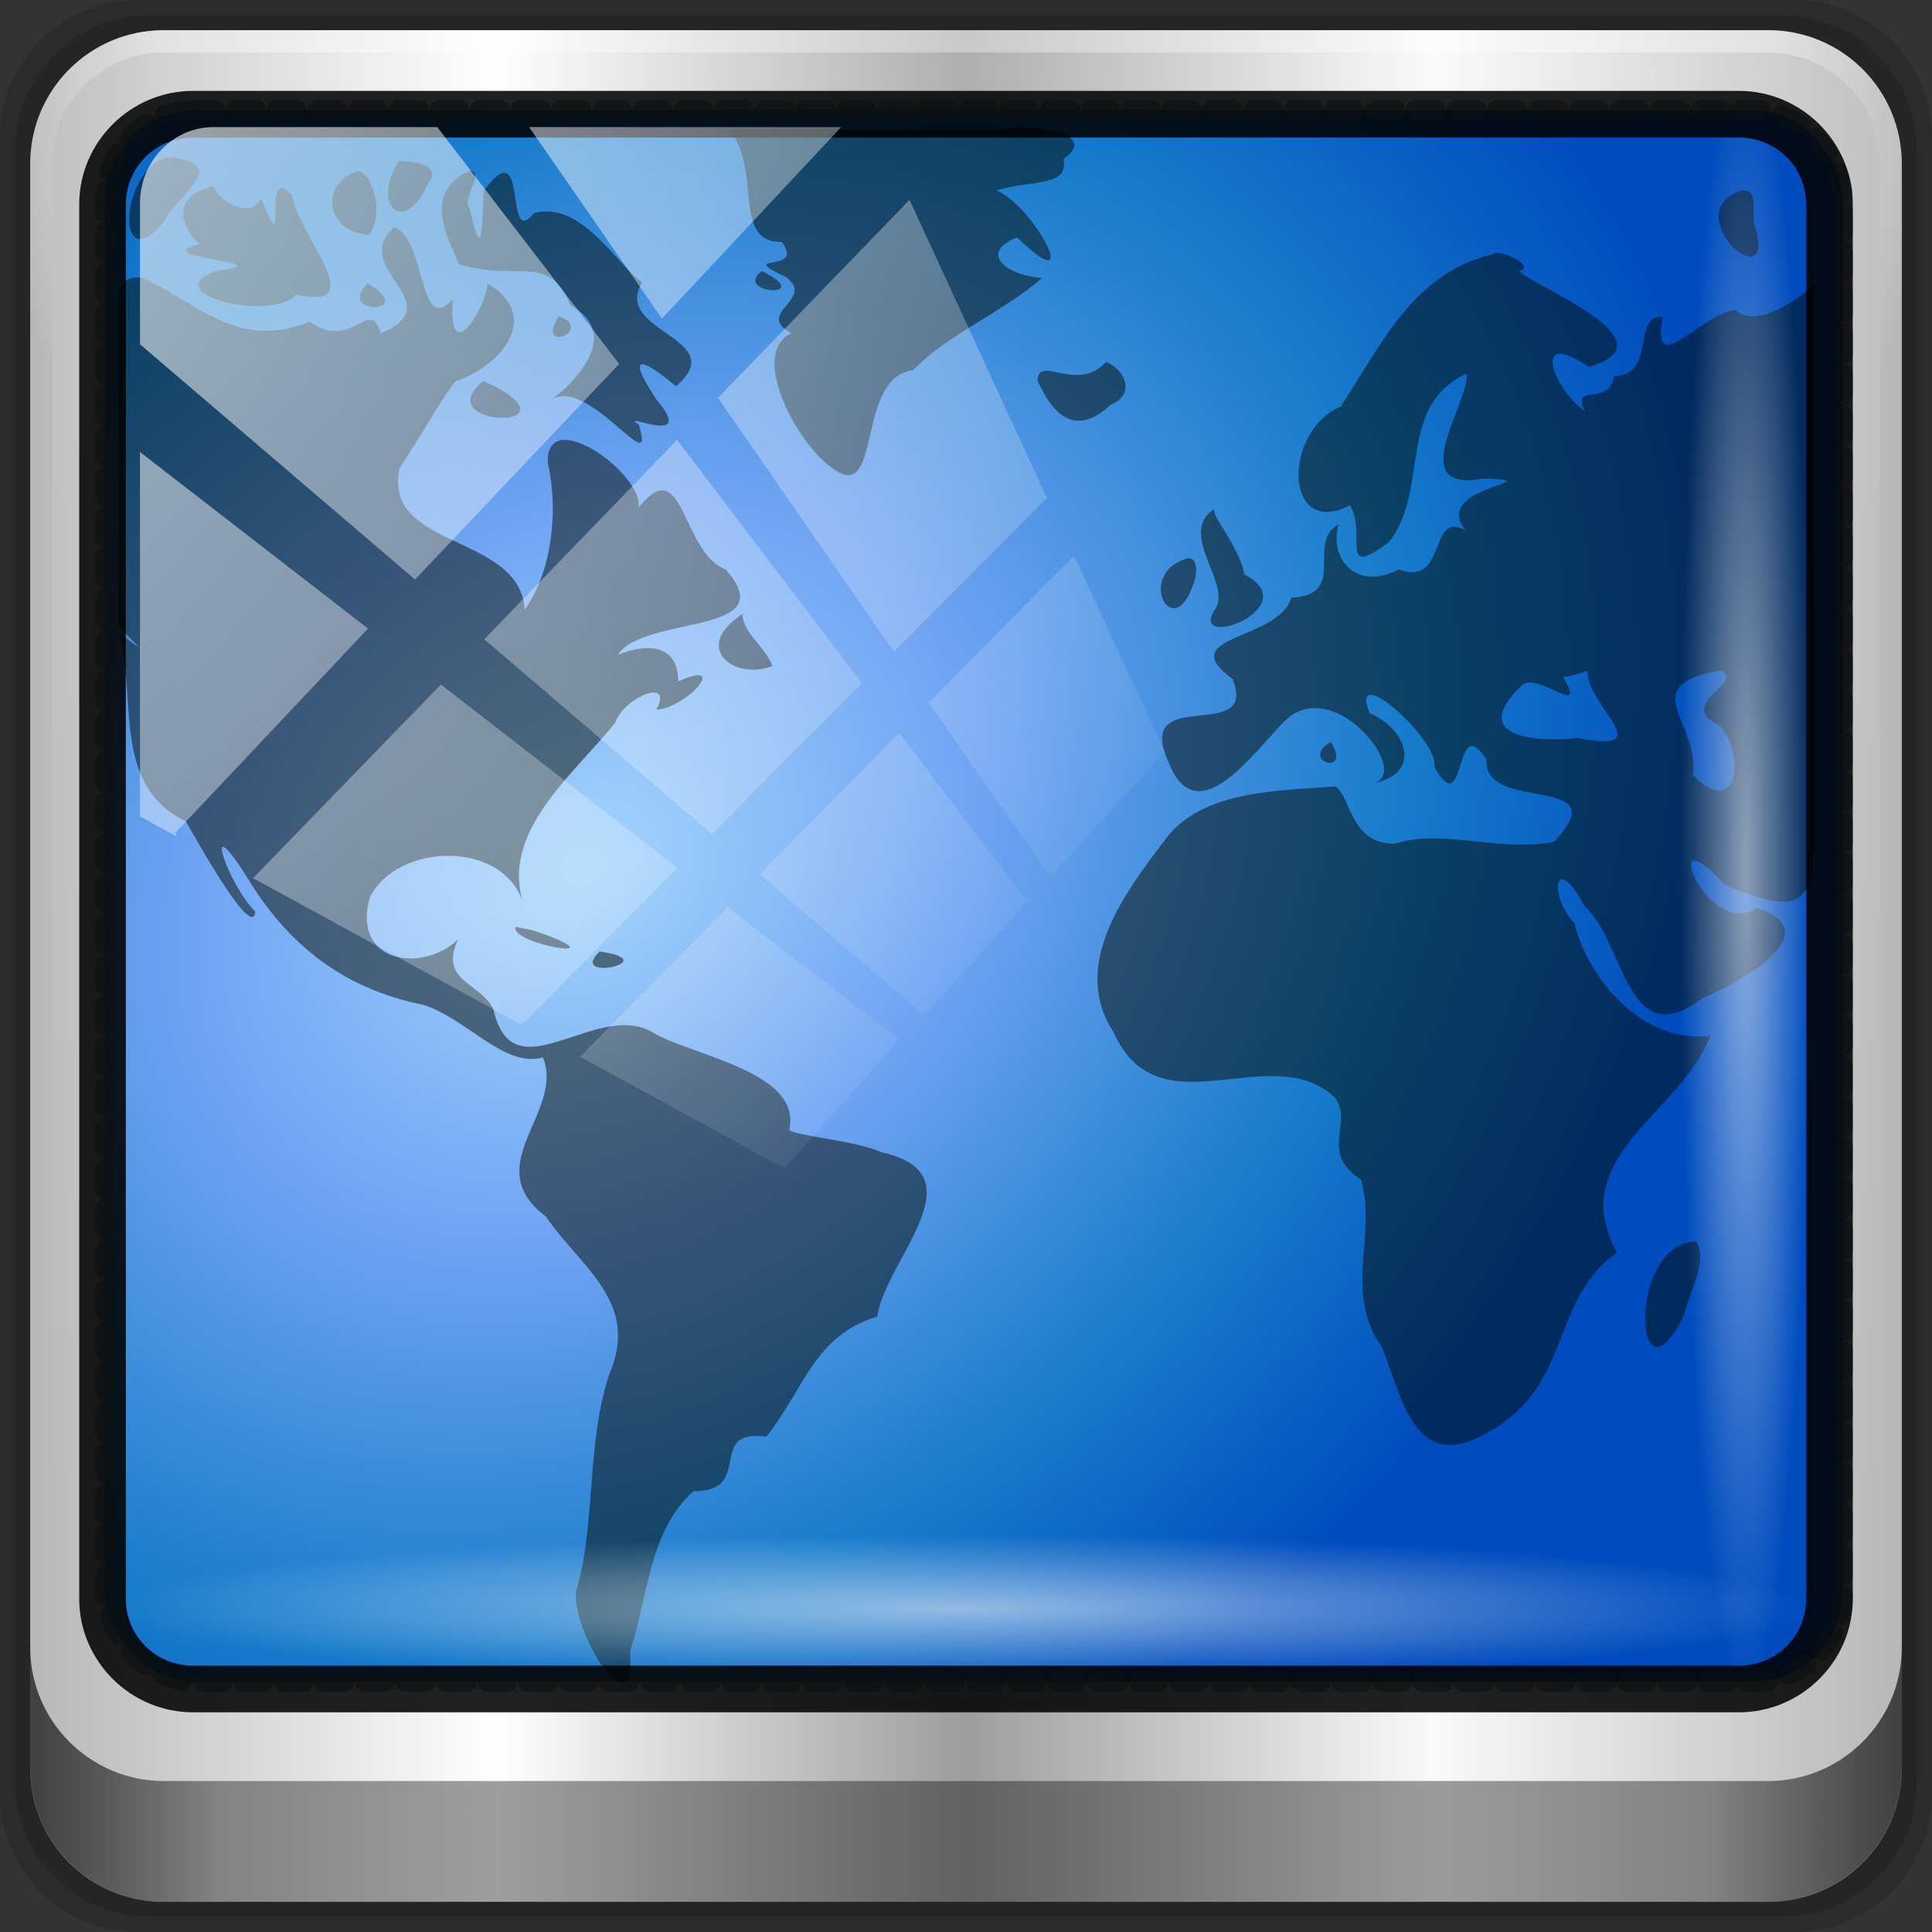 <?xml version="1.0" encoding="UTF-8" standalone="no"?>
<svg
   xmlns:dc="http://purl.org/dc/elements/1.1/"
   xmlns:cc="http://creativecommons.org/ns#"
   xmlns:rdf="http://www.w3.org/1999/02/22-rdf-syntax-ns#"
   xmlns:svg="http://www.w3.org/2000/svg"
   xmlns="http://www.w3.org/2000/svg"
   xmlns:xlink="http://www.w3.org/1999/xlink"
   xmlns:sodipodi="http://sodipodi.sourceforge.net/DTD/sodipodi-0.dtd"
   xmlns:inkscape="http://www.inkscape.org/namespaces/inkscape"
   viewBox="0 0 96 96"
   version="1.1"
   id="svg41"
   sodipodi:docname="palemoon.svg"
   inkscape:version="0.92.2 5c3e80d, 2017-08-06"
   width="96"
   height="96">
  <rect x="0" y="0" width="96" height="96" fill="#333333" stroke="none"/>
  <sodipodi:namedview
     pagecolor="#ffffff"
     bordercolor="#666666"
     borderopacity="1"
     objecttolerance="10"
     gridtolerance="10"
     guidetolerance="10"
     inkscape:pageopacity="0"
     inkscape:pageshadow="2"
     inkscape:window-width="1280"
     inkscape:window-height="941"
     id="namedview43"
     showgrid="false"
     inkscape:zoom="4.9166667"
     inkscape:cx="61.320453"
     inkscape:cy="64.254128"
     inkscape:window-x="0"
     inkscape:window-y="21"
     inkscape:window-maximized="1"
     inkscape:current-layer="svg41" />
  <defs
     id="defs17">
    <linearGradient
       id="linearGradient3764"
       x1="1"
       x2="47"
       gradientUnits="userSpaceOnUse"
       gradientTransform="rotate(-90,24,24)">
      <stop
         style="stop-color:#617fbd;stop-opacity:1"
         id="stop2" />
      <stop
         offset="1"
         style="stop-color:#2e436e;stop-opacity:1"
         id="stop4" />
    </linearGradient>
    <linearGradient
       id="linearGradient4247"
       y1="47"
       x2="0"
       y2="1"
       gradientUnits="userSpaceOnUse">
      <stop
         style="stop-color:#8597bb;stop-opacity:1"
         id="stop7" />
      <stop
         offset="1"
         style="stop-color:#92a2c2;stop-opacity:1"
         id="stop9" />
    </linearGradient>
    <linearGradient
       id="linearGradient4255"
       y1="47"
       x2="0"
       y2="1"
       gradientUnits="userSpaceOnUse">
      <stop
         style="stop-color:#7786a2;stop-opacity:1"
         id="stop12" />
      <stop
         offset="1"
         style="stop-color:#8290aa;stop-opacity:1"
         id="stop14" />
    </linearGradient>
    <linearGradient
       id="linearGradient6139-0">
      <stop
         id="stop6141-2"
         offset="0"
         style="stop-color:#b2babc;stop-opacity:1" />
      <stop
         style="stop-color:#ffffff;stop-opacity:1;"
         offset="0.25"
         id="stop6151-0" />
      <stop
         style="stop-color:#96a1a4;stop-opacity:1"
         offset="0.5"
         id="stop6147-1" />
      <stop
         id="stop6149-4"
         offset="0.75"
         style="stop-color:#fbf9f9;stop-opacity:1;" />
      <stop
         id="stop6143-4"
         offset="1"
         style="stop-color:#b2b9bc;stop-opacity:1" />
    </linearGradient>
    <linearGradient
       id="linearGradient3832-0-6-1-1">
      <stop
         style="stop-color:#000000;stop-opacity:1;"
         offset="0"
         id="stop3834-6-3-7-1" />
      <stop
         id="stop3872-2-4"
         offset="0.1"
         style="stop-color:#000000;stop-opacity:0.588;" />
      <stop
         style="stop-color:#000000;stop-opacity:0.588;"
         offset="0.9"
         id="stop3844-6-2-7-6" />
      <stop
         style="stop-color:#000000;stop-opacity:1;"
         offset="1"
         id="stop3836-5-0-2-9" />
    </linearGradient>
    <linearGradient
       id="linearGradient3737">
      <stop
         offset="0"
         style="stop-color:#ffffff;stop-opacity:1"
         id="stop3739" />
      <stop
         offset="1"
         style="stop-color:#ffffff;stop-opacity:0"
         id="stop3741" />
    </linearGradient>
    <linearGradient
       inkscape:collect="always"
       xlink:href="#linearGradient3737"
       id="linearGradient4767"
       gradientUnits="userSpaceOnUse"
       x1="2.771"
       y1="-28.642"
       x2="50.528"
       y2="14.514" />
    <clipPath
       id="clipPath4156-4-1"
       clipPathUnits="userSpaceOnUse">
      <path
         inkscape:connector-curvature="0"
         id="path4158-0-8"
         d="m 27.046,-55.695 -14.214,13.321 h 0.061 l 15.653,21.771 10.231,-10.546 C 38.562,-32.302 27.468,-54.819 27.046,-55.695 Z M 9.647,-39.383 -5.241,-25.321 15.988,-7.806 26.372,-18.383 Z m 31.491,12.951 -9.741,9.714 8.945,12.458 7.781,-7.555 z m -49.84,4.379 -13.754,12.982 26.283,13.846 0.061,-0.062 -0.123,-0.062 L 13.599,-5.401 -8.702,-22.053 Z m 38.015,7.401 -9.803,9.775 11.579,9.559 7.628,-7.401 -8.669,-11.009 z m 20.187,5.674 -7.383,7.216 6.188,8.542 5.82,-6.137 z m -32.195,6.322 -9.557,9.498 13.662,7.185 7.934,-7.678 z m 23.312,2.374 -7.107,6.938 8.363,6.907 5.361,-5.674 -0.061,-0.092 -0.092,0.123 -6.464,-8.203 z m -8.73,8.542 -7.505,7.339 10.354,5.458 c 1.397,-1.321 5.675,-6.123 5.851,-6.322 z"
         style="opacity:0.6;fill:#ffffff;fill-opacity:1;stroke:none" />
    </clipPath>
    <linearGradient
       id="ButtonShadow-16"
       gradientTransform="scale(1.006,0.994)"
       x1="45.448"
       y1="92.54"
       x2="45.448"
       y2="7.017"
       gradientUnits="userSpaceOnUse">
      <stop
         style="stop-color:#000000;stop-opacity:1;"
         offset="0"
         id="stop3750-6" />
      <stop
         style="stop-color:#000000;stop-opacity:0.588;"
         offset="1"
         id="stop3752-4" />
    </linearGradient>
    <clipPath
       clipPathUnits="userSpaceOnUse"
       id="clipPath4355-7">
      <rect
         style="fill:#ffffff;fill-opacity:1;fill-rule:nonzero;stroke:none"
         id="rect4357-5"
         width="84"
         height="80"
         x="6"
         y="6"
         rx="6"
         ry="6" />
    </clipPath>
    <clipPath
       clipPathUnits="userSpaceOnUse"
       id="clipPath4355-9">
      <rect
         style="fill:#ffffff;fill-opacity:1;fill-rule:nonzero;stroke:none"
         id="rect4357-1"
         width="84"
         height="80"
         x="6"
         y="6"
         rx="6"
         ry="6" />
    </clipPath>
    <clipPath
       clipPathUnits="userSpaceOnUse"
       id="clipPath4355-1">
      <rect
         style="fill:#ffffff;fill-opacity:1;fill-rule:nonzero;stroke:none"
         id="rect4357-9"
         width="84"
         height="80"
         x="6"
         y="6"
         rx="6"
         ry="6" />
    </clipPath>
    <clipPath
       clipPathUnits="userSpaceOnUse"
       id="clipPath3943-52-0">
      <path
         id="path3945-4-1"
         d="m 69.781,20.844 -5,3.438 c 5.587,5.537 9,13.328 9,21.812 0,8.434 -3.377,16.096 -8.906,21.625 l 5,3.438 C 76.078,64.576 80,55.844 80,46.094 c 2e-6,-9.797 -3.963,-18.66 -10.219,-25.25 z M 40,24.062 28.906,36.219 H 21.5 c -0.823,0 -1.5,0.677 -1.5,1.5 v 1 14.844 1 c 0,0.823 0.684,1.61 1.5,1.5 h 7.406 L 40,68 V 66 26.062 Z m 20.594,3.281 -5,3.438 L 55.5,30.875 c 3.938,3.89 6.406,9.25 6.406,15.219 0,5.921 -2.43,11.148 -6.312,15.031 l 0.094,0.094 5.094,3.438 c 4.475,-4.908 7.25,-11.402 7.25,-18.562 0,-7.231 -2.879,-13.831 -7.438,-18.75 z m -9.25,6.5 -5.219,3.625 c 2.222,2.218 3.719,5.24 3.719,8.625 0,3.337 -1.459,6.228 -3.625,8.438 l 5.219,3.625 c 2.822,-3.237 4.531,-7.434 4.531,-12.062 0,-4.673 -1.754,-9.001 -4.625,-12.25 z"
         style="color:#000000;display:inline;overflow:visible;visibility:visible;opacity:0.8;fill:#ff00ff;fill-opacity:1;fill-rule:nonzero;stroke:none;stroke-width:1;marker:none;enable-background:accumulate"
         inkscape:connector-curvature="0" />
    </clipPath>
    <linearGradient
       id="linearGradient3764-3"
       x1="1"
       x2="47"
       gradientUnits="userSpaceOnUse"
       gradientTransform="rotate(-90,24,24)">
      <stop
         style="stop-color:#617fbd;stop-opacity:1"
         id="stop2-6" />
      <stop
         offset="1"
         style="stop-color:#2e436e;stop-opacity:1"
         id="stop4-7" />
    </linearGradient>
    <linearGradient
       id="linearGradient4247-5"
       y1="47"
       x2="0"
       y2="1"
       gradientUnits="userSpaceOnUse">
      <stop
         style="stop-color:#8597bb;stop-opacity:1"
         id="stop7-3" />
      <stop
         offset="1"
         style="stop-color:#92a2c2;stop-opacity:1"
         id="stop9-5" />
    </linearGradient>
    <linearGradient
       id="linearGradient4255-6"
       y1="47"
       x2="0"
       y2="1"
       gradientUnits="userSpaceOnUse">
      <stop
         style="stop-color:#7786a2;stop-opacity:1"
         id="stop12-2" />
      <stop
         offset="1"
         style="stop-color:#8290aa;stop-opacity:1"
         id="stop14-9" />
    </linearGradient>
    <linearGradient
       id="linearGradient3764-3-1"
       x1="1"
       x2="47"
       gradientUnits="userSpaceOnUse"
       gradientTransform="rotate(-90,24,24)">
      <stop
         style="stop-color:#617fbd;stop-opacity:1"
         id="stop2-6-2" />
      <stop
         offset="1"
         style="stop-color:#2e436e;stop-opacity:1"
         id="stop4-7-7" />
    </linearGradient>
    <linearGradient
       id="linearGradient4247-5-0"
       y1="47"
       x2="0"
       y2="1"
       gradientUnits="userSpaceOnUse">
      <stop
         style="stop-color:#8597bb;stop-opacity:1"
         id="stop7-3-9" />
      <stop
         offset="1"
         style="stop-color:#92a2c2;stop-opacity:1"
         id="stop9-5-3" />
    </linearGradient>
    <linearGradient
       id="linearGradient4255-6-6"
       y1="47"
       x2="0"
       y2="1"
       gradientUnits="userSpaceOnUse">
      <stop
         style="stop-color:#7786a2;stop-opacity:1"
         id="stop12-2-0" />
      <stop
         offset="1"
         style="stop-color:#8290aa;stop-opacity:1"
         id="stop14-9-6" />
    </linearGradient>
    <clipPath
       id="clipPath4156-4-0"
       clipPathUnits="userSpaceOnUse">
      <path
         inkscape:connector-curvature="0"
         id="path4158-0-3"
         d="m 27.046,-55.695 -14.214,13.321 h 0.061 l 15.653,21.771 10.231,-10.546 C 38.562,-32.302 27.468,-54.819 27.046,-55.695 Z M 9.647,-39.383 -5.241,-25.321 15.988,-7.806 26.372,-18.383 Z m 31.491,12.951 -9.741,9.714 8.945,12.458 7.781,-7.555 z m -49.84,4.379 -13.754,12.982 26.283,13.846 0.061,-0.062 -0.123,-0.062 L 13.599,-5.401 -8.702,-22.053 Z m 38.015,7.401 -9.803,9.775 11.579,9.559 7.628,-7.401 -8.669,-11.009 z m 20.187,5.674 -7.383,7.216 6.188,8.542 5.82,-6.137 z m -32.195,6.322 -9.557,9.498 13.662,7.185 7.934,-7.678 z m 23.312,2.374 -7.107,6.938 8.363,6.907 5.361,-5.674 -0.061,-0.092 -0.092,0.123 -6.464,-8.203 z m -8.73,8.542 -7.505,7.339 10.354,5.458 c 1.397,-1.321 5.675,-6.123 5.851,-6.322 z"
         style="opacity:0.6;fill:#ffffff;fill-opacity:1;stroke:none" />
    </clipPath>
    <linearGradient
       id="linearGradient3948-58">
      <stop
         offset="0"
         style="stop-color:#000000;stop-opacity:0.569"
         id="stop3950-6" />
      <stop
         offset="0.07"
         style="stop-color:#000000;stop-opacity:0"
         id="stop3952-2" />
      <stop
         offset="0.203"
         style="stop-color:#3c3c3c;stop-opacity:0.09"
         id="stop3954-8" />
      <stop
         offset="0.266"
         style="stop-color:#888888;stop-opacity:0.137"
         id="stop3956-4" />
      <stop
         offset="0.35"
         style="stop-color:#bbbbbb;stop-opacity:0.184"
         id="stop3958-7" />
      <stop
         offset="0.439"
         style="stop-color:#757575;stop-opacity:0.137"
         id="stop3960-2" />
      <stop
         offset="0.498"
         style="stop-color:#383838;stop-opacity:0.09"
         id="stop3962-4" />
      <stop
         offset="0.659"
         style="stop-color:#8a8a8a;stop-opacity:0.192"
         id="stop3964-0" />
      <stop
         offset="1"
         style="stop-color:#292929;stop-opacity:0.61"
         id="stop3966-6" />
    </linearGradient>
    <linearGradient
       id="linearGradient3921">
      <stop
         id="stop3923"
         offset="0"
         style="stop-color:#a5d5fc;stop-opacity:1" />
      <stop
         style="stop-color:#70a4f3;stop-opacity:1"
         offset="0.342"
         id="stop909" />
      <stop
         id="stop911"
         offset="0.716"
         style="stop-color:#177bcb;stop-opacity:1" />
      <stop
         id="stop3925"
         offset="1"
         style="stop-color:#004cbe;stop-opacity:1" />
    </linearGradient>
    <linearGradient
       id="linearGradient6139-0-3">
      <stop
         style="stop-color:#b7b7b7;stop-opacity:1;"
         offset="0"
         id="stop6141-2-6" />
      <stop
         id="stop6151-0-7"
         offset="0.25"
         style="stop-color:#ffffff;stop-opacity:1;" />
      <stop
         id="stop6147-1-5"
         offset="0.5"
         style="stop-color:#9d9d9d;stop-opacity:1;" />
      <stop
         style="stop-color:#fafafa;stop-opacity:1;"
         offset="0.75"
         id="stop6149-4-3" />
      <stop
         style="stop-color:#b7b7b7;stop-opacity:1;"
         offset="1"
         id="stop6143-4-5" />
    </linearGradient>
    <linearGradient
       id="linearGradient4091-0-3-0-7">
      <stop
         id="stop4093-3-6-4-2"
         offset="0"
         style="stop-color:#ffffff;stop-opacity:1;" />
      <stop
         style="stop-color:#ffffff;stop-opacity:1;"
         offset="0.8"
         id="stop4099-6-1-8-3" />
      <stop
         id="stop4095-1-0-7-9"
         offset="1"
         style="stop-color:#ffffff;stop-opacity:0;" />
    </linearGradient>
    <linearGradient
       y2="47"
       x2="90"
       y1="47"
       x1="6"
       gradientTransform="matrix(1.107,0,0,1.107,-5.143,-4.036)"
       gradientUnits="userSpaceOnUse"
       id="linearGradient4071-2"
       xlink:href="#linearGradient6139-0-3"
       inkscape:collect="always" />
    <radialGradient
       r="41"
       fy="6.213"
       fx="158"
       cy="6.213"
       cx="158"
       gradientTransform="matrix(0,1.795,-2.257,0,62.021,-272.558)"
       gradientUnits="userSpaceOnUse"
       id="radialGradient4073"
       xlink:href="#linearGradient3737"
       inkscape:collect="always" />
    <radialGradient
       r="42"
       fy="-27"
       fx="48"
       cy="-27"
       cx="48"
       gradientTransform="matrix(-1.187,0,0,-0.969,104.978,-24.657)"
       gradientUnits="userSpaceOnUse"
       id="radialGradient4075"
       xlink:href="#linearGradient4091-0-3-0-7"
       inkscape:collect="always" />
    <linearGradient
       gradientUnits="userSpaceOnUse"
       y2="88.172"
       x2="94.5"
       y1="88.172"
       x1="1.5"
       id="linearGradient4129-7"
       xlink:href="#linearGradient3832-0-6-1-1"
       inkscape:collect="always" />
    <radialGradient
       gradientUnits="userSpaceOnUse"
       gradientTransform="matrix(0.975,0,0,0.049,33.899,80.167)"
       r="43.199"
       fy="44.893"
       fx="13.948"
       cy="44.893"
       cx="13.948"
       id="radialGradient4139"
       xlink:href="#linearGradient3737"
       inkscape:collect="always" />
    <radialGradient
       r="43.199"
       fy="44.893"
       fx="13.948"
       cy="44.893"
       cx="13.948"
       gradientTransform="matrix(0.888,0,0,0.049,30.735,-90.708)"
       gradientUnits="userSpaceOnUse"
       id="radialGradient4143"
       xlink:href="#linearGradient3737"
       inkscape:collect="always" />
    <radialGradient
       gradientUnits="userSpaceOnUse"
       gradientTransform="matrix(0.695,0.897,-1.103,0.855,70.766,-41.336)"
       r="43.669"
       fy="60.662"
       fx="36.333"
       cy="60.662"
       cx="36.333"
       id="radialGradient4230"
       xlink:href="#linearGradient3921"
       inkscape:collect="always" />
    <linearGradient
       id="linearGradient3921-0">
      <stop
         id="stop3923-9"
         offset="0"
         style="stop-color:#d1f2ff;stop-opacity:1" />
      <stop
         style="stop-color:#aacff2;stop-opacity:1"
         offset="0.342"
         id="stop909-3" />
      <stop
         id="stop911-6"
         offset="0.716"
         style="stop-color:#199fdf;stop-opacity:1" />
      <stop
         id="stop3925-0"
         offset="1"
         style="stop-color:#0095fd;stop-opacity:1" />
    </linearGradient>
    <radialGradient
       r="43.199"
       fy="44.893"
       fx="13.948"
       cy="44.893"
       cx="13.948"
       gradientTransform="matrix(0.949,0,0,0.075,29.961,-90.112)"
       gradientUnits="userSpaceOnUse"
       id="radialGradient3450"
       xlink:href="#linearGradient3737"
       inkscape:collect="always" />
    <radialGradient
       r="43.199"
       fy="44.893"
       fx="13.948"
       cy="44.893"
       cx="13.948"
       gradientTransform="matrix(0.98,0,0,0.085,33.921,76.095)"
       gradientUnits="userSpaceOnUse"
       id="radialGradient3452"
       xlink:href="#linearGradient3737"
       inkscape:collect="always" />
    <clipPath
       id="clipPath4156-4-0-7"
       clipPathUnits="userSpaceOnUse">
      <path
         inkscape:connector-curvature="0"
         id="path4158-0-3-5"
         d="m 27.046,-55.695 -14.214,13.321 h 0.061 l 15.653,21.771 10.231,-10.546 C 38.562,-32.302 27.468,-54.819 27.046,-55.695 Z M 9.647,-39.383 -5.241,-25.321 15.988,-7.806 26.372,-18.383 Z m 31.491,12.951 -9.741,9.714 8.945,12.458 7.781,-7.555 z m -49.84,4.379 -13.754,12.982 26.283,13.846 0.061,-0.062 -0.123,-0.062 L 13.599,-5.401 -8.702,-22.053 Z m 38.015,7.401 -9.803,9.775 11.579,9.559 7.628,-7.401 -8.669,-11.009 z m 20.187,5.674 -7.383,7.216 6.188,8.542 5.82,-6.137 z m -32.195,6.322 -9.557,9.498 13.662,7.185 7.934,-7.678 z m 23.312,2.374 -7.107,6.938 8.363,6.907 5.361,-5.674 -0.061,-0.092 -0.092,0.123 -6.464,-8.203 z m -8.73,8.542 -7.505,7.339 10.354,5.458 c 1.397,-1.321 5.675,-6.123 5.851,-6.322 z"
         style="opacity:0.6;fill:#ffffff;fill-opacity:1;stroke:none" />
    </clipPath>
  </defs>
  <g
     id="g35"
     transform="translate(-0.02,48.02)" />
  <path
     inkscape:connector-curvature="0"
     id="path3288-0"
     d="M 89.143,0 H 6.857 C 3.058,0 1e-6,3.058 1e-6,6.857 V 89.143 C 1e-6,92.942 3.058,96 6.857,96 h 82.286 c 3.799,0 6.857,-3.058 6.857,-6.857 V 6.857 C 96,3.058 92.942,0 89.143,0 Z"
     style="display:inline;opacity:0.15;fill:#000000;fill-opacity:1;fill-rule:nonzero;stroke:none;stroke-width:1.004" />
  <path
     style="display:inline;opacity:0.15;fill:#000000;fill-opacity:1;fill-rule:nonzero;stroke:none;stroke-width:1.004"
     d="M 88.5,0.75 H 7.5 C 3.76,0.75 0.75,3.76 0.75,7.5 v 81 c 0,3.74 3.011,6.75 6.75,6.75 H 88.5 c 3.74,0 6.75,-3.01 6.75,-6.75 v -81 c 0,-3.74 -3.01,-6.75 -6.75,-6.75 z"
     id="path4085-9"
     inkscape:connector-curvature="0" />
  <path
     style="display:inline;fill:url(#linearGradient4071-2);fill-opacity:1;fill-rule:nonzero;stroke:none;stroke-width:0.976"
     d="M 87.857,1.5 H 8.143 C 4.463,1.5 1.5,4.463 1.5,8.143 V 87.857 C 1.5,91.537 4.463,94.5 8.143,94.5 h 79.714 c 3.68,0 6.643,-2.963 6.643,-6.643 V 8.143 C 94.5,4.463 91.537,1.5 87.857,1.5 Z"
     id="rect4251-1-3"
     inkscape:connector-curvature="0" />
  <path
     style="display:inline;opacity:0.2;fill:url(#radialGradient4073);fill-opacity:1;fill-rule:nonzero;stroke:none;stroke-width:1.107"
     d="m 8.143,2.607 c -3.086,0 -5.536,2.45 -5.536,5.536 v 22.939 7.75 42.729 c 1.185,1.803 3.207,3.01 5.536,3.01 h 4.429 70.857 4.429 c 2.328,0 4.35,-1.207 5.536,-3.01 V 38.831 31.081 8.143 c 0,-3.086 -2.45,-5.536 -5.536,-5.536 z"
     id="path3400-6-6"
     inkscape:connector-curvature="0"
     sodipodi:nodetypes="sscccsccscccsss" />
  <path
     style="display:inline;opacity:0.45;fill:url(#radialGradient4075);fill-opacity:1;fill-rule:nonzero;stroke:none;stroke-width:1.107"
     d="M 8.143,1.5 C 4.463,1.5 1.5,4.463 1.5,8.143 V 24.75 H 2.607 V 8.143 c 0,-3.086 2.45,-5.536 5.536,-5.536 H 87.857 c 3.086,0 5.536,2.45 5.536,5.536 V 24.75 h 1.107 V 8.143 C 94.5,4.463 91.537,1.5 87.857,1.5 Z"
     id="path4236-5"
     inkscape:connector-curvature="0" />
  <path
     inkscape:connector-curvature="0"
     style="display:inline;opacity:0.65;fill:url(#linearGradient4129-7);fill-opacity:1;fill-rule:nonzero;stroke:none"
     d="m 1.5,81.844 v 6 c 0,3.68 2.976,6.656 6.656,6.656 h 79.688 c 3.68,0 6.656,-2.976 6.656,-6.656 v -6 c 0,3.68 -2.976,6.656 -6.656,6.656 h -79.688 c -3.68,0 -6.656,-2.976 -6.656,-6.656 z"
     id="path4118-0" />
  <rect
     style="opacity:0.55;fill:url(#radialGradient4139);fill-opacity:1;stroke:none;stroke-width:0.976"
     id="rect4131-6"
     width="84.25"
     height="4.25"
     x="5.375"
     y="80.25"
     rx="4.25"
     ry="4.25" />
  <rect
     ry="4.25"
     rx="4.25"
     y="-90.625"
     x="4.75"
     height="4.25"
     width="76.75"
     id="rect4141-2"
     style="opacity:0.55;fill:url(#radialGradient4143);fill-opacity:1;stroke:none;stroke-width:0.976"
     transform="rotate(90)" />
  <rect
     ry="4.445"
     y="5.473"
     x="5.242"
     height="78.089"
     width="86.328"
     id="rect4222"
     style="fill:url(#radialGradient4230);fill-opacity:1;stroke:#53768a;stroke-width:1.011;stroke-linecap:round;stroke-linejoin:round;stroke-miterlimit:4;stroke-dasharray:1.011, 1.011;stroke-dashoffset:0;stroke-opacity:0.6"
     rx="4.445" />
  <path
     style="display:inline;opacity:0.851;fill:#020901;fill-opacity:0.592;stroke:none;stroke-width:0.978"
     id="path3522"
     inkscape:connector-curvature="0"
     d="m 36.237,6.425 c 1.655,2.109 0.113,5.632 2.61,5.597 1.216,1.631 -2.423,0.486 0.204,1.744 1.511,1.129 -1.598,1.774 0.273,2.788 -2.156,1.056 0.35,5.523 1.951,6.641 2.636,2.106 1.166,-4.459 4.107,-4.8 1.598,-1.732 4.406,-2.843 6.399,-4.585 -1.948,-0.15 -3.086,-1.301 -1.241,-2.014 3.396,3.302 0.852,-1.564 -1.028,-2.334 1.819,-0.549 3.588,-0.147 3.336,-1.571 1.922,-1.335 -1.848,-1.766 -3.194,-1.464 -4.472,0 -8.945,0 -13.417,0 z M 8.347,7.803 c -2.457,0.664 -2.629,6.237 -0.159,3.143 0.606,-1.271 3.408,-2.802 0.159,-3.143 z m 11.483,0.194 c -1.417,2.108 0.206,3.798 1.384,1.227 0.834,-1.074 -0.62,-1.188 -1.384,-1.227 z m 3.54,0.474 c -2.737,1.204 -0.675,4.011 -0.607,4.636 2.884,0.947 4.487,-0.619 5.578,2.057 2.744,1.5 -0.054,4.108 -1.084,4.787 1.855,-1.533 5.421,4.168 4.486,1.156 -1.115,-0.773 2.995,1.241 0.862,-1.27 -1.962,-3 0.156,-1.343 0.983,-0.643 2.814,-2.394 -3.184,-2.683 -1.687,-5.147 -1.312,-1.008 -3.032,-4.063 -5.356,-3.466 -1.555,1.908 -0.215,-4.158 -2.496,-1.123 -0.118,1.697 -0.043,3.85 -0.708,0.91 -0.445,-0.515 0.766,-1.711 0.027,-1.897 z m -5.582,0.022 c -1.837,0.581 -1.739,2.937 0.521,3.189 0.774,-0.837 0.307,-3.031 -0.521,-3.189 z m -7.171,0.753 c -2.387,0.536 -1.412,2.362 -0.682,2.877 -2.954,0.702 4.51,0.897 0.795,1.342 -3.091,1.171 2.976,2.551 3.971,1.162 3.816,0.886 0.137,-2.899 -0.198,-4.95 -1.618,-1.648 -0.064,3.798 -1.527,0.175 -0.51,1.076 -2.133,0.159 -2.36,-0.606 z m 75.84,0.237 c -3.203,1.189 1.99,5.677 0.7,1.594 -0.129,-0.493 0.289,-1.796 -0.7,-1.594 z m -66.876,1.808 c -2.301,2.052 2.925,3.749 -0.661,5.278 -0.538,-1.906 -1.463,0.954 -3.515,-0.586 -3.527,1.394 -5.331,-0.726 -8.284,-2.179 -1.774,-0.209 -1.107,1.599 -1.225,3.292 0,4.68 0,9.36 0,14.04 1.739,1.736 0.678,0.766 0,0.287 0.954,3.085 -0.421,7.594 3.341,9.388 0.64,1.126 3.323,5.922 3.447,4.487 -1.345,-1.337 -2.726,-5.345 -0.449,-1.773 2.039,3.396 4.79,5.598 8.808,6.407 2.197,0.709 4.004,3.147 5.936,2.61 1.092,2.733 -3.238,5.357 0.145,7.906 1.766,2.58 4.731,4.273 3.126,7.896 -1.123,3.538 -0.642,7.393 -1.613,10.69 -0.301,2.006 2.947,7.099 2.666,3.021 0.949,-2.834 0.924,-5.952 3.158,-7.96 3.057,0.023 0.584,-3.119 3.618,-2.708 1.851,-2.303 2.388,-5.05 5.512,-5.964 0.373,-2.795 5.195,-7.076 0.214,-8.165 -1.354,-0.633 -4.84,-0.861 -4.573,-1.173 0.54,-2.774 -4.508,-3.563 -6.655,-4.698 -2.82,-1.899 -7.056,3.155 -8.05,-1.2 -0.593,-1.37 -2.76,-1.392 -1.764,-3.507 -1.795,1.694 -5.306,1.179 -4.387,-2.092 1.396,-2.755 6.757,-2.886 7.67,0.428 -1.268,-3.655 2.452,-6.5 4.517,-9.101 0.42,-1.243 2.919,-2.311 2.059,-0.659 1.465,-0.05 3.685,-2.558 1.083,-1.401 -0.037,-2.288 -2.28,-1.637 -3.007,-1.312 1.348,-2.03 8.271,-0.92 5.372,-4.239 -2.246,-0.864 -2.06,-5.904 -4.332,-3.096 0.191,-1.73 -4.625,-5.117 -4.519,-2.216 0.588,2.596 0.107,5.586 -1.144,7.288 -0.261,-3.804 -7.098,-2.963 -6.219,-7.017 1.273,-1.932 2.762,-4.604 2.903,-4.363 2.282,-0.827 4.118,-3.232 1.472,-4.813 -0.141,1.378 -1.989,4.221 -1.729,0.782 -1.711,1.925 -1.32,-3.063 -2.923,-3.581 z m 54.622,1.335 c -4.009,0.93 -5.598,4.563 -7.581,7.572 -2.923,1.251 -2.812,6.621 0.454,4.906 0.874,1.448 -0.611,3.732 1.934,1.838 2.053,-2.579 0.359,-6.749 3.854,-8.375 0.255,1.264 -3.223,5.985 0.84,5.209 3.673,0.132 -2.67,0.347 -0.884,2.574 -1.856,-1.045 -0.892,2.854 -3.314,1.947 -2.099,1.083 -3.475,-0.503 -2.994,-2.241 -1.651,0.914 0.519,3.493 -2.347,3.647 -0.642,2.163 -5.922,1.837 -2.919,4.04 1.333,3.278 -4.967,0.205 -3.179,4.14 1.53,3.89 4.737,-1.289 6.038,-2.29 2.51,-1.848 6.23,3.151 3.971,3.337 2.533,-0.323 2.013,-2.608 -0.017,-3.493 -1.096,-2.698 3.47,1.323 3.217,2.675 1.611,2.863 0.948,-2.931 2.587,-0.366 -0.191,2.706 6.595,0.636 3.355,4.084 -2.786,0.532 -5.528,-0.681 -7.926,0.096 -2.232,-0.019 -2.12,-2.282 -2.933,-2.849 -2.839,0.219 -6.348,0.194 -8.249,2.371 -2.055,2.676 -5.02,6.417 -2.779,9.834 2.242,5.064 7.802,0.263 10.998,3.253 0.95,1.247 -0.823,2.729 1.301,4.08 0.799,2.877 -0.907,5.609 1.056,8.359 1.015,2.586 1.645,6.458 5.423,4.094 3.998,-2.283 2.933,-6.492 6.233,-8.823 -2.61,-4.794 3.194,-6.896 4.642,-10.788 -3.164,0.44 -5.983,-2.554 -6.747,-5.566 -1.329,-1.463 -0.987,-3.621 0.498,-0.872 2.041,1.876 2.085,7.444 5.86,4.58 1.726,-0.685 6.439,-3.298 2.684,-4.487 -2.421,1.664 -5.091,-4.971 -1.537,-1.123 2.584,1.04 4.394,1.66 4.394,-1.789 0,-9.293 0,-18.712 0,-28.068 -0.805,0.78 -2.873,2.222 -3.917,1.264 -1.796,0.237 -4.167,3.553 -3.603,0.348 -1.561,-0.098 -0.279,2.874 -2.424,2.957 -0.216,1.528 -2.167,0.283 -1.434,1.734 -1.505,-1.013 -2.779,-4.213 0.187,-2.204 4.405,-1.254 -2.905,-4.082 -3.469,-4.766 0.948,-0.216 -1.032,-1.153 -1.271,-0.84 z m -36.354,0.84 c -1.466,1.159 2.787,1.377 0,0 z M 18.264,14.089 c -1.64,1.628 2.611,1.496 0,0 z m 9.508,1.614 c -1.242,1.93 1.835,0.713 0,0 z m 27.186,2.282 c -1.454,1.588 -3.373,-0.418 -3.404,0.947 0.263,0.412 1.319,3.356 3.631,1.184 1.241,-0.496 0.752,-1.748 -0.227,-2.131 z m -30.953,0.947 c -2.757,2.285 4.683,2.496 0.584,0.262 z m 36.377,6.329 c -1.985,1.228 0.952,3.837 -0.043,5.063 -1.244,2.057 4.623,-0.145 1.489,-1.786 -0.223,-1.41 -1.836,-3.13 -1.446,-3.277 z m -1.339,2.475 c -2.766,0.742 -0.628,4.573 0.352,0.965 0.055,-0.209 0.13,-0.972 -0.352,-0.965 z m -22.148,2.777 c -2.573,1.665 -0.4,3.327 1.486,2.578 -0.387,-1.005 -1.469,-1.638 -1.486,-2.578 z m 48.608,2.798 c 1.284,0.615 -2.353,1.665 -0.05,2.748 1.34,1.496 0.835,4.706 -1.343,2.434 0.405,-2.537 -2.953,-4.431 1.393,-5.181 z m -6.604,0.022 c -0.174,1.63 3.706,4.163 -0.477,3.336 -2.212,0.246 -5.524,-0.064 -2.738,-2.679 0.88,-0.502 3.192,1.73 1.989,-0.356 0.426,-0.026 0.824,-0.179 1.225,-0.301 z m -12.776,3.53 c -1.613,0.986 1.115,1.742 0,0 z m -40.507,9.191 c -0.272,0.861 5.102,1.734 1.394,0.354 l -0.553,-0.185 z m 4.175,1.227 c -1.63,1.57 3.358,0.469 0,0 z m 54.508,14.4 c -3.542,0.087 -3.071,8.756 -0.602,3.626 0.234,-1.113 1.173,-2.582 0.602,-3.626 z" />
  <rect
     transform="rotate(90)"
     style="opacity:0.55;fill:url(#radialGradient3450);fill-opacity:1;stroke:none;stroke-width:1.34"
     id="rect4141-5"
     width="81.974"
     height="6.45"
     x="2.208"
     y="-89.986"
     rx="6.45"
     ry="6.45" />
  <rect
     ry="7.323"
     rx="7.323"
     y="76.239"
     x="5.242"
     height="7.323"
     width="84.708"
     id="rect4131-3"
     style="opacity:0.55;fill:url(#radialGradient3452);fill-opacity:1;stroke:none;stroke-width:1.385" />
  <path
     style="color:#000000;font-style:normal;font-variant:normal;font-weight:normal;font-stretch:normal;font-size:medium;line-height:normal;font-family:Sans;-inkscape-font-specification:Sans;text-indent:0;text-align:start;text-decoration:none;text-decoration-line:none;letter-spacing:normal;word-spacing:normal;text-transform:none;writing-mode:lr-tb;direction:ltr;baseline-shift:baseline;text-anchor:start;display:inline;overflow:visible;visibility:visible;fill:#000000;fill-opacity:0.871;stroke:none;stroke-width:2.385;marker:none;enable-background:accumulate"
     d="m 9.604,4.515 c -3.117,0 -5.668,2.539 -5.668,5.646 v 69.278 c 0,3.107 2.551,5.646 5.668,5.646 h 76.792 c 3.117,0 5.668,-2.539 5.668,-5.646 V 10.161 c 0,-3.107 -2.551,-5.646 -5.668,-5.646 z m 0,2.319 h 76.792 c 1.888,0 3.352,1.48 3.352,3.327 v 69.278 c 0,1.847 -1.464,3.327 -3.352,3.327 H 9.604 c -1.888,0 -3.352,-1.48 -3.352,-3.327 V 10.161 c 0,-1.847 1.464,-3.327 3.352,-3.327 z"
     id="path4989-6"
     inkscape:connector-curvature="0" />
  <rect
     transform="matrix(0.977,0,0,1.013,5.002,36.705)"
     style="opacity:0.609;fill:url(#linearGradient4767);fill-opacity:1;stroke:none;stroke-width:0.946"
     id="rect4146-1"
     width="92"
     height="92"
     x="2"
     y="-30"
     rx="3.744"
     ry="3.744"
     clip-path="url(#clipPath4156-4-0-7)" />
</svg>

